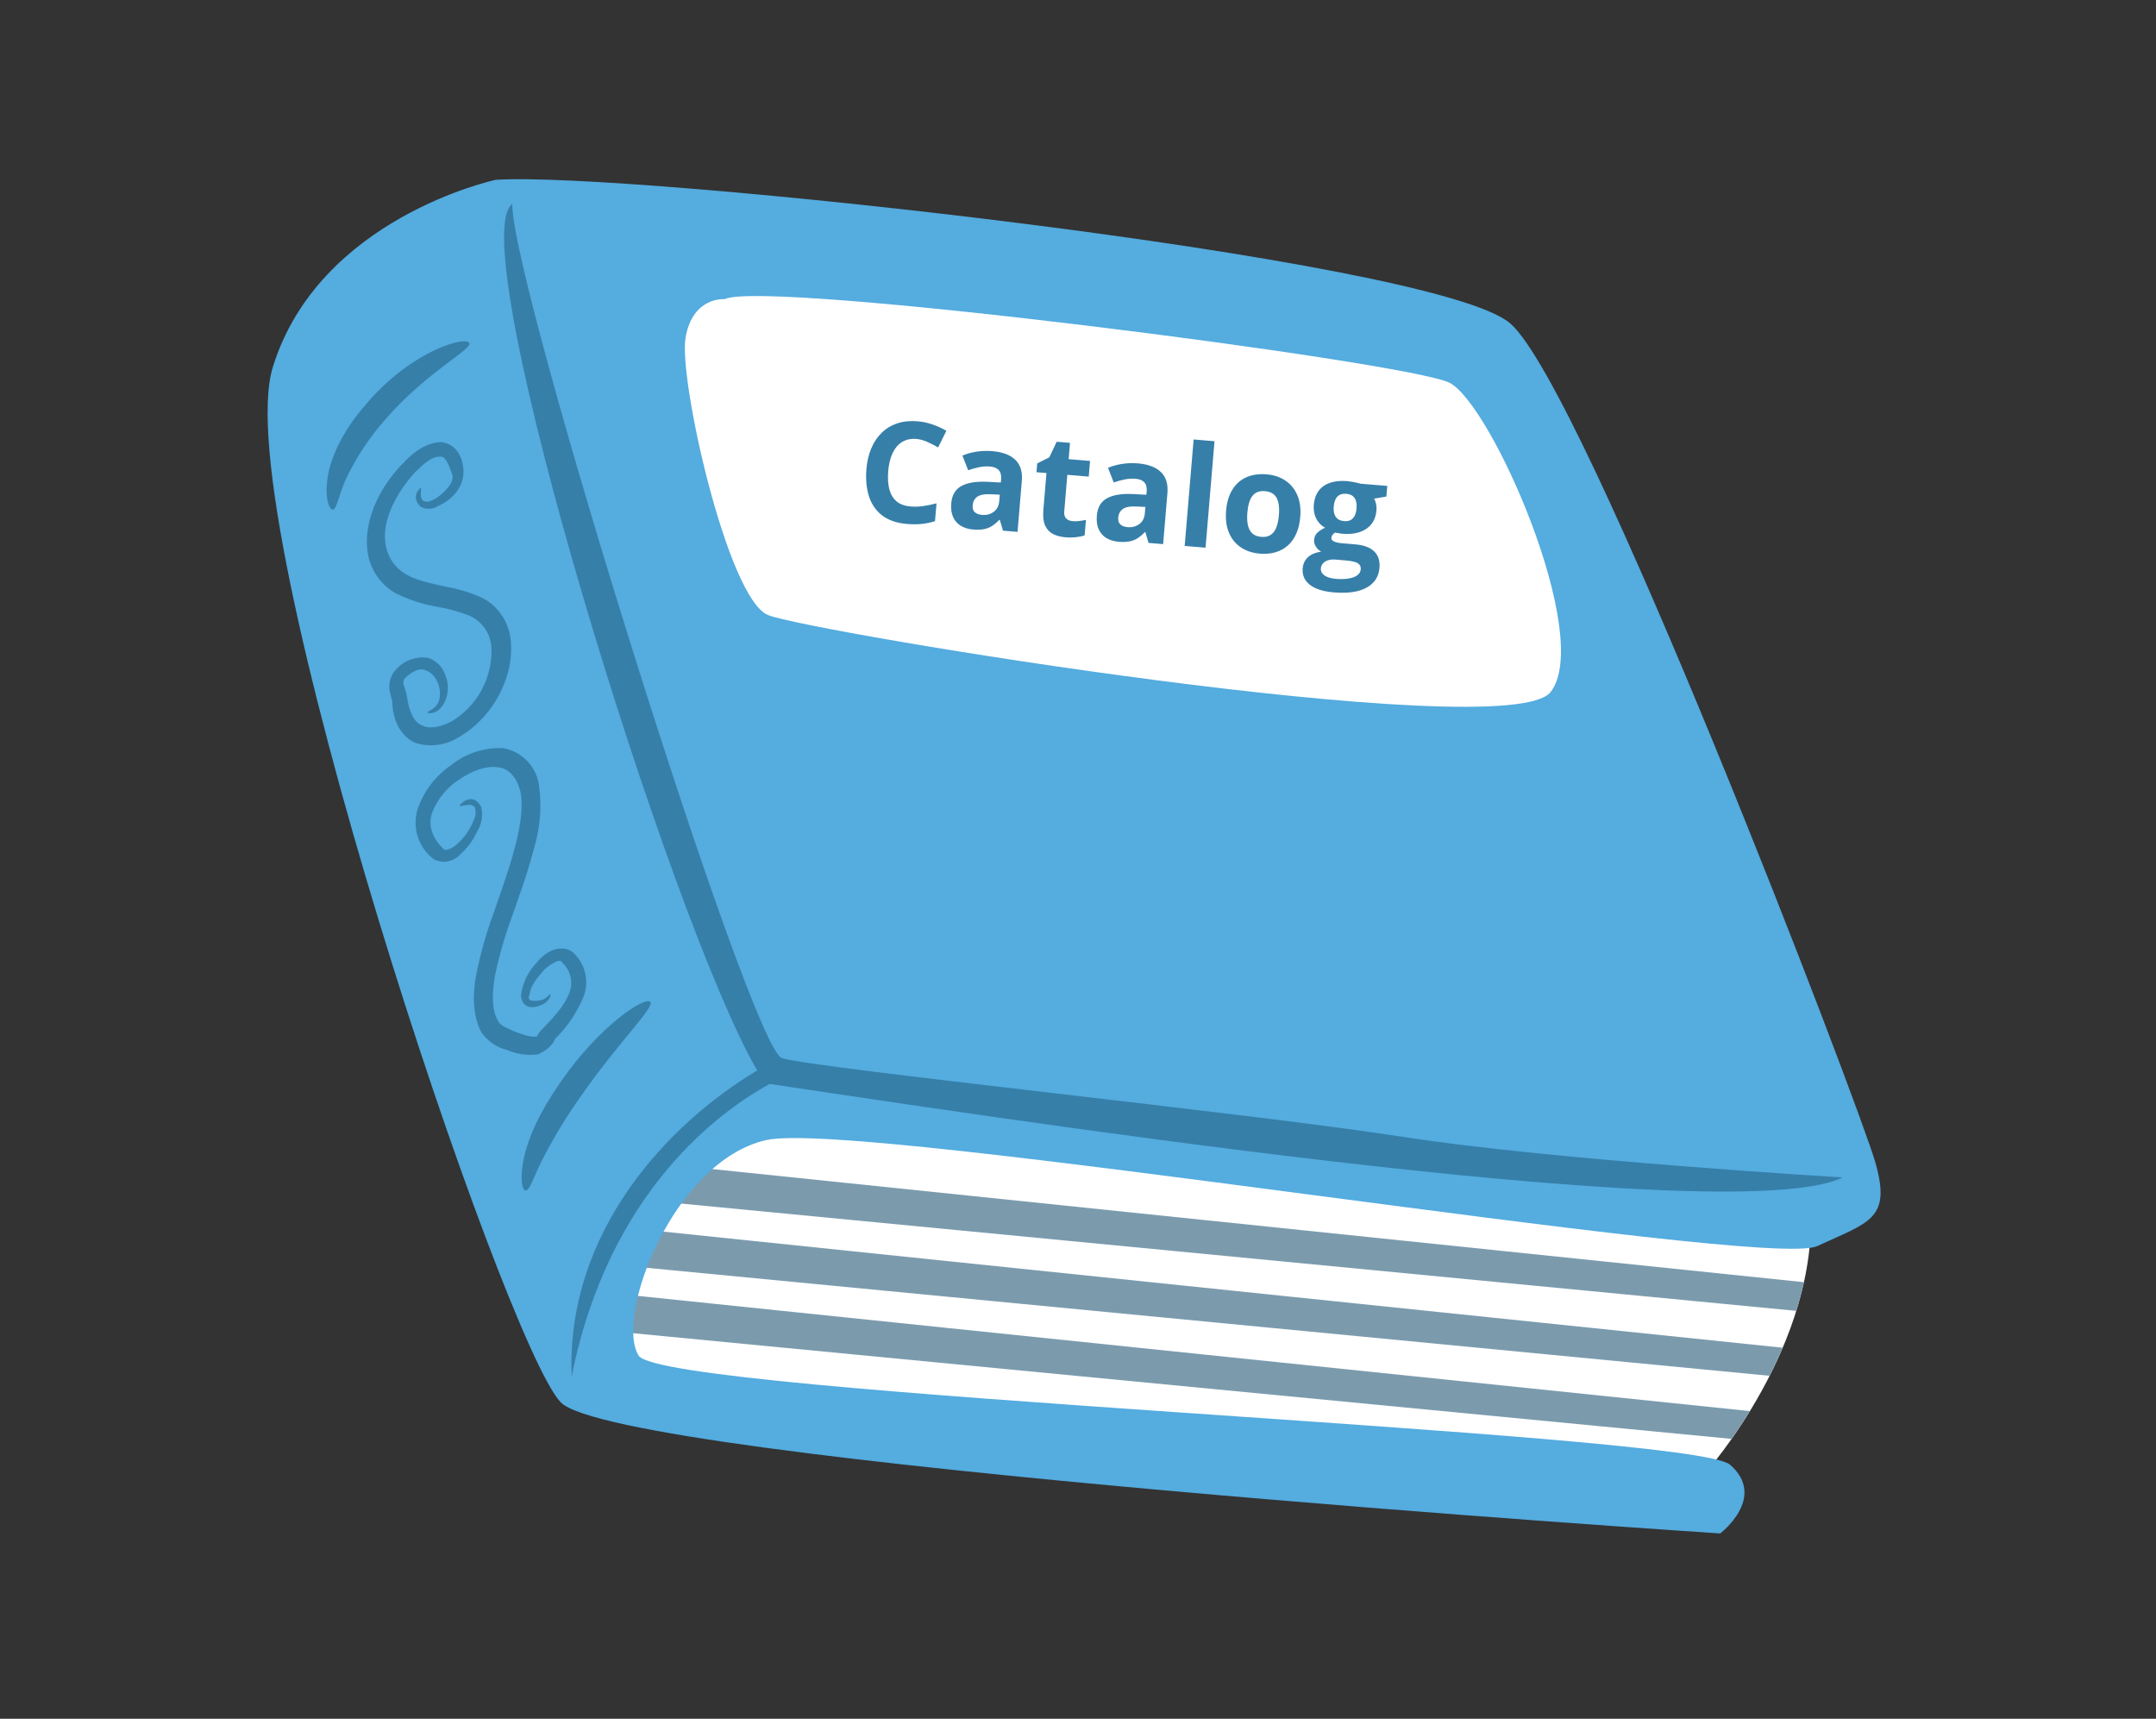 <svg width="138" height="110" viewBox="0 0 138 110" fill="none" xmlns="http://www.w3.org/2000/svg">
<rect x="0" y="0" width="138" height="110" fill="#333333" stroke="none"/>
<path d="M109.189 94.218C109.189 94.218 116.49 86.068 115.878 77C115.266 67.932 45.41 63.906 45.41 63.906C45.41 63.906 40.563 72.524 39.91 73.961C39.256 75.398 32.526 86.033 40.38 88.591C48.235 91.148 109.258 95.562 109.258 95.562L109.189 94.218Z" fill="white"/>
<path d="M115.462 82.058L42.677 74.516L39.892 74.031C39.696 74.437 39.177 75.344 38.6 76.547L114.971 83.893C115.161 83.295 115.325 82.683 115.462 82.058ZM114.104 86.252L41.467 78.72L37.902 78.101C37.546 78.952 37.248 79.826 37.012 80.717L113.262 88.049C113.554 87.479 113.836 86.874 114.104 86.245V86.252ZM112.004 90.308L39.961 82.845L36.709 82.281C36.578 83.174 36.607 84.083 36.795 84.966L110.839 92.088C111.2 91.573 111.595 90.971 112.004 90.308Z" fill="#7B9BAD"/>
<path d="M31.684 11.52C31.684 11.52 20.395 13.947 17.456 23.517C14.517 33.087 32.254 85.938 35.884 89.74C39.514 93.542 110.107 98.138 110.107 98.138C110.107 98.138 113.132 95.835 110.736 93.738C108.34 91.641 42.436 89.242 40.879 86.76C39.322 84.278 43.096 74.323 49.033 72.965C54.969 71.607 112.956 81.298 116.308 79.751C119.66 78.204 121.079 78.032 120.034 74.385C118.989 70.738 101.472 24.902 96.676 20.705C91.881 16.508 39.958 10.915 31.684 11.513V11.52Z" fill="#54ACDF"/>
<path d="M32.787 13.062C29.453 15.469 42.969 59.125 48.469 68.509C42.745 71.909 36.214 78.87 36.592 88.082C38.974 76.158 46.197 71.046 49.263 69.372C60.607 71.032 110.729 78.891 117.941 75.353C117.941 75.353 99.437 74.26 89.777 72.755C80.118 71.249 52.085 68.368 50.05 67.719C48.015 67.069 32.773 18.312 32.787 13.062Z" fill="#367FA9"/>
<path d="M30.051 21.968C30.175 22.381 27.301 23.835 24.764 26.729L24.688 26.815C23.635 27.998 22.76 29.328 22.093 30.765C21.656 31.82 21.54 32.576 21.313 32.611C21.086 32.645 20.77 31.923 20.969 30.576C21.168 29.228 21.969 27.527 23.427 25.877L23.506 25.78C26.448 22.363 29.903 21.48 30.037 21.968H30.051Z" fill="#367FA9"/>
<path d="M41.628 64.132C41.896 64.476 39.566 66.737 37.283 70.01C37.252 70.058 37.218 70.103 37.187 70.147C36.236 71.482 35.387 72.886 34.647 74.348C34.121 75.434 33.891 76.191 33.653 76.191C33.416 76.191 33.251 75.414 33.536 74.101C33.839 72.726 34.568 71.138 35.805 69.367L35.901 69.223C38.349 65.668 41.305 63.723 41.628 64.132Z" fill="#367FA9"/>
<path d="M26.943 31.235C27.009 31.235 26.761 32.009 27.205 32.084C27.346 32.17 27.569 32.064 27.892 31.906C28.397 31.562 29.133 30.875 28.947 30.366C28.762 29.857 28.532 29.104 28.102 29.235C27.651 29.218 27.157 29.658 26.593 30.194C25.438 31.445 24.338 33.367 24.709 34.979C24.783 35.358 24.94 35.715 25.168 36.027C25.396 36.338 25.69 36.595 26.029 36.78C26.716 37.169 27.566 37.327 28.507 37.54C29.249 37.668 29.973 37.88 30.666 38.172C30.848 38.255 31.025 38.35 31.196 38.454C31.636 38.752 32.001 39.148 32.262 39.611C32.523 40.074 32.673 40.591 32.701 41.122C32.88 43.611 31.326 46.106 29.308 47.209C28.899 47.462 28.438 47.621 27.96 47.676C27.482 47.731 26.997 47.679 26.541 47.526C25.51 47.02 25.139 45.917 25.111 44.965C25.111 44.776 24.991 44.521 24.932 44.157C24.897 43.907 24.921 43.652 25.003 43.413C25.085 43.174 25.222 42.958 25.403 42.782C25.653 42.52 25.962 42.321 26.304 42.202C26.646 42.082 27.011 42.045 27.37 42.094C27.627 42.173 27.863 42.311 28.058 42.497C28.253 42.684 28.401 42.913 28.49 43.167C28.705 43.668 28.723 44.231 28.542 44.745C28.129 45.81 27.349 45.669 27.349 45.594C27.349 45.518 28.037 45.35 28.133 44.683C28.205 44.284 28.135 43.873 27.933 43.521C27.852 43.354 27.735 43.208 27.59 43.093C27.445 42.977 27.275 42.896 27.095 42.854C26.768 42.772 26.321 43.019 25.922 43.397C25.873 43.454 25.838 43.522 25.823 43.595C25.807 43.669 25.811 43.745 25.833 43.817C25.939 44.103 26.018 44.399 26.07 44.7C26.173 45.436 26.459 46.275 27.102 46.46C27.583 46.67 28.277 46.505 28.934 46.151C29.736 45.663 30.394 44.97 30.837 44.142C31.281 43.315 31.495 42.383 31.457 41.445C31.439 41.08 31.337 40.725 31.158 40.407C30.979 40.089 30.728 39.817 30.426 39.613C30.294 39.529 30.158 39.455 30.017 39.389C29.377 39.144 28.715 38.961 28.04 38.843C27.084 38.684 26.157 38.383 25.29 37.949C24.83 37.679 24.434 37.311 24.132 36.872C23.83 36.432 23.628 35.931 23.54 35.405C23.197 33.123 24.523 30.871 25.947 29.5C26.562 28.843 27.38 28.31 28.25 28.293C29.308 28.434 29.645 29.421 29.666 30.125C29.7 31.335 28.717 32.102 28.033 32.387C27.872 32.491 27.687 32.551 27.496 32.56C27.304 32.57 27.114 32.529 26.943 32.442C26.256 31.82 26.861 31.222 26.943 31.229V31.235Z" fill="#367FA9"/>
<path d="M29.418 51.565C29.418 51.493 30.226 50.609 30.793 51.623C30.861 51.889 30.874 52.166 30.831 52.436C30.789 52.707 30.692 52.966 30.546 53.198C30.279 53.793 29.883 54.321 29.387 54.745C29.177 54.956 28.903 55.093 28.608 55.135C28.313 55.177 28.012 55.122 27.751 54.978C27.279 54.618 26.927 54.123 26.743 53.558C26.559 52.993 26.551 52.386 26.72 51.816C27.115 50.644 27.884 49.634 28.91 48.942C29.842 48.203 31.011 47.826 32.199 47.88C32.79 47.981 33.333 48.27 33.748 48.703C34.163 49.136 34.427 49.691 34.502 50.286C34.685 51.622 34.578 52.981 34.186 54.27C33.904 55.381 33.547 56.457 33.155 57.557C33.017 57.962 32.952 58.141 32.811 58.547C32.333 59.827 31.953 61.142 31.673 62.479C31.498 63.569 31.457 64.593 31.859 65.301C31.983 65.645 32.488 65.803 32.983 66.037C33.536 66.23 34.014 66.415 34.451 66.319C34.289 66.587 34.317 66.202 34.794 65.779C35.52 65.013 36.132 64.342 36.427 63.583C36.567 63.247 36.599 62.877 36.52 62.522C36.44 62.168 36.253 61.846 35.984 61.603C35.87 61.283 35.221 61.716 34.856 62.043C34.31 62.644 33.946 63.15 33.891 63.662C33.605 64.239 34.609 64.033 34.739 63.974C35.063 63.834 35.176 63.61 35.217 63.631C35.259 63.651 35.262 63.913 34.843 64.219C34.605 64.39 33.468 64.844 33.344 63.72C33.443 62.914 33.805 62.164 34.375 61.585C34.843 60.977 35.75 60.403 36.592 60.881C37.009 61.229 37.306 61.699 37.441 62.225C37.576 62.752 37.543 63.307 37.345 63.813C36.918 64.823 36.294 65.738 35.51 66.504C35.51 66.584 35.276 67.082 34.478 67.467C33.79 67.571 33.086 67.475 32.45 67.192C31.78 67.033 31.193 66.628 30.807 66.058C30.261 65.002 30.24 63.713 30.463 62.476C30.743 61.058 31.136 59.664 31.639 58.309L31.983 57.316C32.361 56.226 32.711 55.192 32.98 54.157C33.289 52.909 33.499 51.751 33.323 50.737C33.158 49.888 32.612 49.162 31.89 49.107C31.113 48.977 30.171 49.362 29.429 49.864C28.633 50.365 28.018 51.107 27.672 51.981C27.328 52.868 27.782 53.772 28.36 54.305C28.435 54.483 28.799 54.353 29.047 54.188C29.47 53.869 29.821 53.465 30.078 53.002C30.343 52.486 30.522 52.143 30.422 51.85C30.45 51.242 29.446 51.654 29.432 51.582L29.418 51.565Z" fill="#367FA9"/>
<path d="M46.386 19.147C46.386 19.147 44.354 18.951 43.883 21.588C43.412 24.224 46.565 38.284 49.15 39.359C51.735 40.435 96.501 47.812 99.251 44.289C102.001 40.765 95.47 25.84 92.771 24.492C90.073 23.145 48.847 17.855 46.386 19.147Z" fill="white"/>
<path d="M58.645 28.091C58.385 28.07 58.15 28.101 57.94 28.186C57.733 28.269 57.553 28.399 57.4 28.578C57.25 28.756 57.128 28.977 57.036 29.239C56.943 29.502 56.883 29.801 56.854 30.137C56.816 30.59 56.839 30.981 56.923 31.311C57.01 31.639 57.165 31.898 57.387 32.087C57.61 32.273 57.908 32.382 58.281 32.414C58.541 32.435 58.803 32.428 59.068 32.392C59.336 32.355 59.627 32.296 59.943 32.214L59.847 33.352C59.554 33.445 59.269 33.505 58.99 33.532C58.711 33.561 58.401 33.561 58.059 33.533C57.4 33.477 56.868 33.296 56.465 32.988C56.064 32.678 55.783 32.27 55.62 31.762C55.457 31.251 55.403 30.668 55.458 30.011C55.499 29.526 55.602 29.088 55.767 28.696C55.932 28.304 56.154 27.972 56.433 27.698C56.712 27.425 57.045 27.223 57.432 27.094C57.819 26.965 58.255 26.921 58.74 26.962C59.058 26.988 59.373 27.056 59.684 27.165C59.999 27.27 60.296 27.406 60.576 27.57L60.045 28.637C59.816 28.503 59.583 28.384 59.348 28.279C59.113 28.173 58.878 28.111 58.645 28.091ZM63.514 28.872C64.171 28.927 64.662 29.112 64.989 29.428C65.315 29.743 65.454 30.193 65.404 30.777L65.13 34.039L64.197 33.961L63.995 33.273L63.96 33.27C63.805 33.434 63.65 33.565 63.495 33.664C63.339 33.762 63.165 33.83 62.971 33.866C62.776 33.903 62.544 33.91 62.272 33.887C61.983 33.863 61.728 33.785 61.507 33.655C61.288 33.525 61.123 33.341 61.011 33.102C60.899 32.86 60.858 32.563 60.887 32.209C60.931 31.69 61.146 31.323 61.531 31.108C61.917 30.891 62.476 30.799 63.208 30.835L64.06 30.88L64.078 30.665C64.099 30.408 64.048 30.214 63.924 30.083C63.8 29.952 63.618 29.877 63.378 29.857C63.142 29.837 62.907 29.851 62.674 29.899C62.44 29.947 62.205 30.012 61.969 30.095L61.603 29.156C61.874 29.041 62.174 28.957 62.501 28.905C62.832 28.854 63.17 28.843 63.514 28.872ZM63.994 31.659L63.476 31.633C63.043 31.609 62.736 31.661 62.554 31.79C62.376 31.919 62.277 32.1 62.257 32.334C62.24 32.538 62.288 32.689 62.4 32.786C62.512 32.881 62.665 32.937 62.858 32.953C63.144 32.977 63.392 32.913 63.602 32.76C63.814 32.607 63.934 32.374 63.96 32.062L63.994 31.659ZM68.654 33.352C68.8 33.364 68.943 33.362 69.083 33.344C69.225 33.327 69.367 33.302 69.508 33.27L69.424 34.264C69.276 34.316 69.093 34.353 68.877 34.377C68.663 34.403 68.43 34.405 68.179 34.384C67.887 34.359 67.629 34.291 67.403 34.178C67.18 34.062 67.012 33.882 66.897 33.637C66.786 33.389 66.748 33.055 66.783 32.635L66.981 30.274L66.342 30.221L66.39 29.656L67.163 29.271L67.635 28.27L68.489 28.342L68.401 29.384L69.772 29.499L69.688 30.502L68.317 30.387L68.119 32.747C68.103 32.934 68.144 33.078 68.241 33.181C68.341 33.28 68.479 33.337 68.654 33.352ZM72.833 29.655C73.49 29.711 73.981 29.896 74.308 30.212C74.634 30.527 74.772 30.977 74.723 31.561L74.449 34.823L73.516 34.745L73.314 34.057L73.279 34.054C73.124 34.218 72.969 34.349 72.813 34.447C72.658 34.546 72.483 34.614 72.289 34.65C72.095 34.687 71.862 34.694 71.591 34.671C71.302 34.647 71.046 34.569 70.825 34.439C70.607 34.309 70.442 34.124 70.329 33.886C70.217 33.644 70.176 33.346 70.206 32.993C70.25 32.474 70.464 32.106 70.85 31.892C71.236 31.674 71.794 31.583 72.526 31.619L73.378 31.664L73.396 31.449C73.418 31.192 73.367 30.998 73.242 30.867C73.118 30.736 72.936 30.661 72.697 30.641C72.46 30.621 72.226 30.635 71.992 30.683C71.759 30.731 71.524 30.796 71.288 30.879L70.921 29.94C71.193 29.825 71.492 29.741 71.82 29.689C72.151 29.638 72.488 29.626 72.833 29.655ZM73.313 32.443L72.794 32.417C72.362 32.392 72.054 32.445 71.873 32.573C71.695 32.703 71.595 32.884 71.576 33.117C71.559 33.322 71.606 33.473 71.719 33.57C71.831 33.665 71.984 33.721 72.176 33.737C72.463 33.761 72.71 33.696 72.92 33.544C73.133 33.391 73.253 33.158 73.279 32.846L73.313 32.443ZM77.164 35.051L75.828 34.939L76.401 28.125L77.737 28.238L77.164 35.051ZM83.225 33.087C83.191 33.496 83.105 33.853 82.968 34.159C82.833 34.465 82.651 34.719 82.423 34.92C82.197 35.119 81.933 35.261 81.628 35.348C81.327 35.434 80.993 35.462 80.625 35.431C80.28 35.402 79.968 35.32 79.688 35.184C79.412 35.049 79.176 34.865 78.981 34.631C78.789 34.394 78.648 34.114 78.558 33.788C78.47 33.464 78.444 33.097 78.478 32.688C78.524 32.145 78.659 31.693 78.883 31.333C79.108 30.973 79.406 30.709 79.779 30.544C80.151 30.378 80.585 30.316 81.078 30.358C81.536 30.396 81.934 30.528 82.27 30.753C82.61 30.979 82.865 31.289 83.035 31.682C83.207 32.076 83.271 32.544 83.225 33.087ZM79.84 32.803C79.813 33.124 79.826 33.397 79.877 33.621C79.929 33.846 80.024 34.02 80.164 34.144C80.303 34.267 80.493 34.339 80.732 34.359C80.969 34.379 81.165 34.34 81.32 34.241C81.478 34.143 81.6 33.987 81.686 33.774C81.774 33.561 81.832 33.294 81.859 32.972C81.886 32.648 81.874 32.377 81.822 32.158C81.773 31.936 81.678 31.765 81.538 31.644C81.399 31.524 81.209 31.454 80.97 31.433C80.617 31.404 80.349 31.503 80.168 31.732C79.99 31.961 79.881 32.318 79.84 32.803ZM85.373 37.912C84.69 37.854 84.177 37.691 83.835 37.421C83.496 37.154 83.345 36.806 83.381 36.377C83.406 36.082 83.518 35.843 83.719 35.66C83.919 35.477 84.201 35.358 84.565 35.304C84.432 35.234 84.321 35.129 84.23 34.989C84.139 34.846 84.1 34.7 84.112 34.551C84.128 34.364 84.195 34.214 84.313 34.1C84.432 33.984 84.598 33.875 84.813 33.772C84.565 33.639 84.376 33.444 84.245 33.186C84.116 32.928 84.066 32.633 84.094 32.3C84.124 31.944 84.227 31.649 84.402 31.413C84.581 31.176 84.825 31.004 85.134 30.897C85.445 30.791 85.816 30.756 86.245 30.792C86.336 30.8 86.44 30.815 86.559 30.836C86.678 30.858 86.786 30.88 86.884 30.903C86.985 30.927 87.053 30.944 87.087 30.956L88.795 31.099L88.738 31.778L87.955 31.911C88.016 32.025 88.059 32.144 88.083 32.27C88.108 32.395 88.115 32.527 88.103 32.664C88.059 33.19 87.841 33.584 87.448 33.848C87.058 34.109 86.538 34.213 85.887 34.158C85.733 34.136 85.588 34.112 85.452 34.086C85.38 34.133 85.325 34.184 85.285 34.24C85.245 34.295 85.222 34.355 85.217 34.419C85.211 34.483 85.233 34.539 85.282 34.588C85.334 34.633 85.413 34.672 85.519 34.705C85.628 34.734 85.765 34.756 85.928 34.77L86.76 34.84C87.297 34.885 87.696 35.035 87.957 35.289C88.221 35.544 88.334 35.894 88.297 36.341C88.248 36.913 87.972 37.337 87.466 37.611C86.964 37.887 86.266 37.987 85.373 37.912ZM85.503 37.045C85.821 37.072 86.097 37.064 86.33 37.022C86.565 36.983 86.749 36.913 86.881 36.813C87.013 36.715 87.085 36.59 87.098 36.438C87.108 36.316 87.08 36.215 87.013 36.136C86.949 36.06 86.845 36.001 86.701 35.96C86.561 35.918 86.378 35.888 86.153 35.869L85.461 35.811C85.298 35.797 85.148 35.811 85.012 35.853C84.88 35.895 84.771 35.959 84.688 36.046C84.603 36.136 84.556 36.244 84.546 36.369C84.53 36.553 84.606 36.705 84.772 36.825C84.941 36.945 85.185 37.018 85.503 37.045ZM86.03 33.35C86.281 33.371 86.472 33.309 86.601 33.164C86.731 33.019 86.807 32.814 86.829 32.548C86.854 32.253 86.811 32.028 86.701 31.871C86.594 31.712 86.419 31.623 86.177 31.602C85.932 31.582 85.742 31.641 85.606 31.779C85.472 31.915 85.392 32.13 85.367 32.425C85.344 32.691 85.387 32.906 85.493 33.071C85.603 33.236 85.782 33.329 86.03 33.35Z" fill="#367FA9"/>
</svg>
